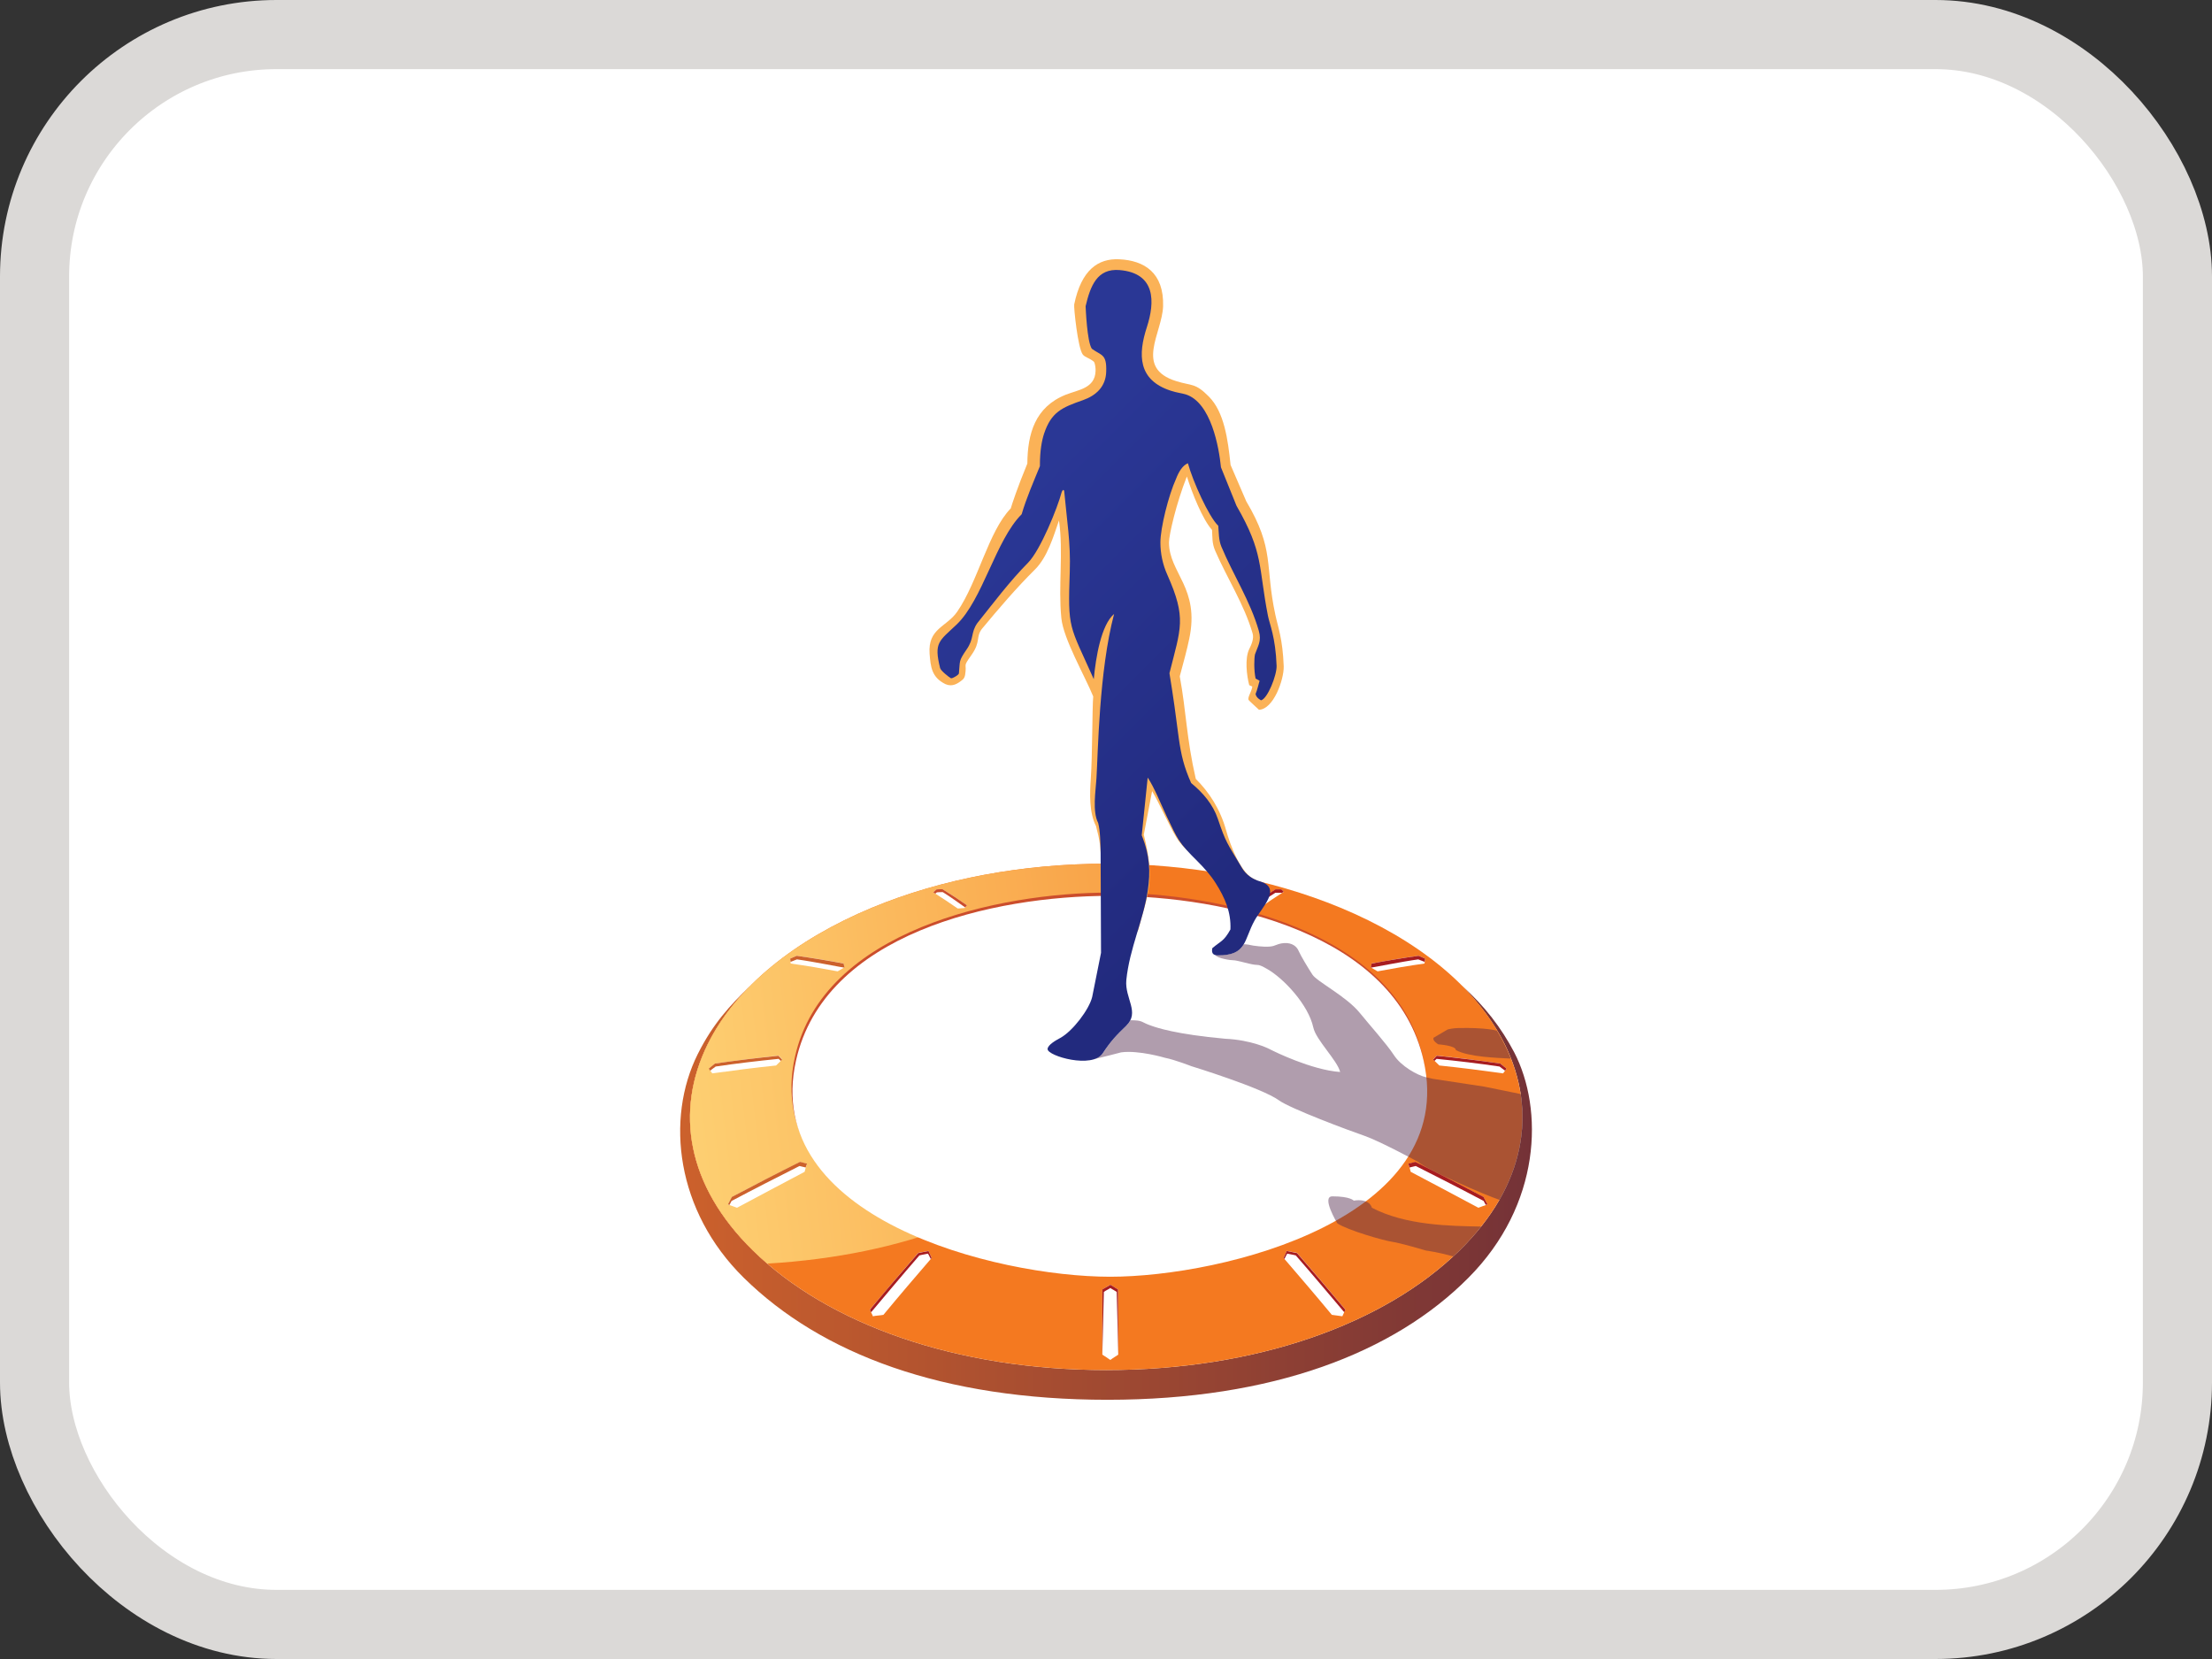 <svg width="32" height="24" viewBox="0 0 32 24" fill="none" xmlns="http://www.w3.org/2000/svg">
<rect x="0" y="0" width="32" height="24" fill="#333333" stroke="none"/>
<rect x="0.5" y="0.5" width="31" height="23" rx="3.5" fill="white"/>
<rect x="0.5" y="0.5" width="31" height="23" rx="3.5" stroke="#DBD9D7"/>
<path d="M21.145 14.256C21.404 14.517 21.616 14.8 21.768 15.106C22.248 16.078 22.07 17.151 21.117 18.087C20.025 19.16 18.164 19.82 16.003 19.82C13.842 19.82 11.981 19.16 10.889 18.087C9.936 17.151 9.76 16.078 10.238 15.106C10.388 14.802 10.598 14.519 10.859 14.256C10.553 14.551 10.313 14.812 10.094 15.249C9.627 16.183 9.777 17.519 10.762 18.487C11.883 19.588 13.636 20.25 16.022 20.25C18.415 20.25 20.169 19.567 21.241 18.487C22.295 17.43 22.336 16.05 21.903 15.219C21.721 14.874 21.481 14.555 21.145 14.256Z" fill="url(#paint0_linear_16587_6950)"/>
<path d="M19.391 13.131C18.378 12.711 17.2 12.495 16.003 12.495C14.806 12.495 13.626 12.711 12.615 13.131C11.508 13.592 10.649 14.273 10.238 15.106C9.76 16.078 9.936 17.151 10.889 18.087C11.981 19.16 13.842 19.82 16.003 19.82C18.164 19.82 20.025 19.16 21.117 18.087C22.07 17.151 22.246 16.078 21.768 15.106C21.357 14.273 20.498 13.59 19.391 13.131Z" fill="#F47920"/>
<path d="M16.204 13.598C16.005 13.189 16.046 12.819 16.086 12.495C16.059 12.495 16.031 12.495 16.003 12.495C14.806 12.495 13.626 12.711 12.615 13.131C11.508 13.592 10.649 14.273 10.238 15.106C9.76 16.078 9.936 17.151 10.889 18.087C10.957 18.153 11.026 18.218 11.099 18.28C15.12 18.044 17.224 15.691 16.204 13.598Z" fill="url(#paint1_linear_16587_6950)"/>
<path d="M13.41 13.669C14.157 13.859 14.868 14.084 15.592 14.352C15.735 13.921 15.887 13.495 16.061 13.076C16.234 13.495 16.387 13.921 16.53 14.352C17.254 14.084 17.952 13.868 18.699 13.677C18.173 14.007 17.708 14.348 17.222 14.731C18.211 14.857 19.136 15.02 20.109 15.232C19.139 15.211 18.224 15.245 17.256 15.307C17.939 15.885 18.524 16.447 19.16 17.076C18.288 16.579 17.472 16.162 16.564 15.733C16.389 16.491 16.222 17.254 16.061 18.014C15.9 17.252 15.753 16.528 15.577 15.77C14.669 16.198 13.844 16.607 12.945 17.082C13.581 16.453 14.183 15.905 14.866 15.326C13.896 15.264 12.969 15.252 11.975 15.236C12.941 15.027 13.917 14.86 14.898 14.735C14.414 14.354 13.937 13.999 13.41 13.669ZM16.063 14.995V13.318C15.894 13.784 15.744 14.256 15.603 14.731C15.755 14.819 15.909 14.907 16.063 14.995ZM13.847 13.853C14.446 14.116 15.029 14.414 15.601 14.733C15.459 14.748 15.316 14.763 15.174 14.778C14.744 14.453 14.303 14.142 13.847 13.853ZM16.063 14.995C17.217 14.997 18.37 15.054 19.517 15.168C18.509 14.986 17.53 14.847 16.519 14.729C16.367 14.817 16.215 14.905 16.063 14.995ZM18.277 13.853C17.678 14.116 17.093 14.414 16.521 14.731C16.498 14.652 16.474 14.575 16.451 14.495C17.05 14.258 17.659 14.039 18.277 13.853ZM16.001 14.997C16.025 15.806 16.055 16.665 16.063 17.449C16.213 16.725 16.369 16.001 16.536 15.279C16.38 15.183 16.162 15.089 16.001 14.997ZM18.605 16.665C17.933 16.179 17.243 15.714 16.536 15.279C16.682 15.269 16.826 15.258 16.971 15.247C17.532 15.699 18.076 16.174 18.605 16.665ZM16.063 14.995C14.9 15.012 13.994 15.063 12.861 15.162C13.84 15.164 14.598 15.202 15.592 15.279C15.748 15.183 15.905 15.089 16.063 14.995ZM13.521 16.665C14.196 16.179 14.885 15.716 15.592 15.279C15.613 15.369 15.633 15.459 15.654 15.549C14.93 15.898 14.219 16.271 13.521 16.665Z" fill="white"/>
<path d="M16.061 13.103C16.234 13.523 16.387 13.949 16.53 14.38C17.217 14.127 17.916 13.909 18.625 13.727C18.65 13.712 18.674 13.694 18.699 13.68C17.965 13.866 17.241 14.091 16.53 14.354C16.387 13.924 16.234 13.498 16.061 13.078C15.887 13.498 15.735 13.924 15.592 14.354C14.868 14.086 14.157 13.861 13.41 13.671C13.435 13.686 13.459 13.703 13.485 13.718C14.206 13.904 14.894 14.123 15.592 14.382C15.735 13.949 15.887 13.523 16.061 13.103Z" fill="#C9252C"/>
<path d="M14.866 15.329C14.193 15.9 13.572 16.464 12.947 17.085L13.048 17.029C13.662 16.423 14.206 15.93 14.868 15.371L14.866 15.329Z" fill="#CB4D2C"/>
<path d="M16.037 15.009L16.014 15.024C15.873 15.108 15.731 15.194 15.592 15.281L15.598 15.309C15.752 15.215 15.907 15.123 16.063 15.031L16.063 14.995L16.037 15.009Z" fill="#C4161C"/>
<path d="M15.601 14.733L15.557 14.738C15.429 14.75 15.303 14.763 15.174 14.778C14.744 14.453 14.303 14.142 13.847 13.853L13.846 13.887C14.303 14.176 14.744 14.487 15.174 14.812C15.316 14.797 15.459 14.78 15.6 14.768C15.739 14.845 15.87 14.917 16.007 14.997H16.063C15.909 14.907 15.755 14.819 15.601 14.733ZM13.521 16.703C14.219 16.309 14.93 15.937 15.654 15.59V15.551C14.93 15.9 14.219 16.271 13.521 16.665L13.521 16.703Z" fill="#CB4D2C"/>
<path d="M16.536 15.277C16.371 15.99 16.211 16.729 16.063 17.447V17.474C16.213 16.751 16.369 16.031 16.536 15.309C17.018 15.607 17.718 16.065 18.607 16.706V16.663C17.933 16.179 17.243 15.714 16.536 15.277ZM17.288 15.335L17.258 15.309V15.354C17.918 15.913 18.445 16.412 19.059 17.02C19.081 17.033 19.14 17.067 19.164 17.08C18.515 16.436 17.937 15.887 17.288 15.335Z" fill="#A71C20"/>
<path d="M14.87 14.742C13.9 14.866 12.934 15.031 11.977 15.239C12.024 15.239 12.082 15.241 12.129 15.241C13.045 15.046 13.97 14.89 14.9 14.772V14.738L14.87 14.742ZM15.592 15.279C14.682 15.2 13.776 15.155 12.863 15.164V15.191C13.763 15.185 14.658 15.228 15.555 15.305L15.592 15.279Z" fill="#CB4D2C"/>
<path d="M17.222 14.731C18.211 14.857 19.136 15.02 20.109 15.232C20.059 15.23 19.995 15.23 19.946 15.23C19.018 15.033 18.16 14.885 17.222 14.768L17.222 14.731ZM16.063 14.995C17.217 14.997 18.37 15.054 19.517 15.168L19.517 15.198C18.387 15.085 17.252 15.027 16.114 15.022C16.106 15.018 16.095 15.012 16.087 15.005L16.063 14.995ZM16.519 14.731C16.534 14.733 16.547 14.735 16.56 14.735C17.119 14.427 17.688 14.138 18.273 13.881V13.853C17.676 14.116 17.093 14.412 16.519 14.731Z" fill="#A71C20"/>
<path d="M16.519 14.731C16.496 14.652 16.472 14.575 16.449 14.495V14.523C16.47 14.594 16.491 14.665 16.511 14.733C16.515 14.733 16.517 14.733 16.519 14.731Z" fill="#C4161C"/>
<path d="M16.177 19.597C16.142 19.622 16.095 19.648 16.063 19.674C16.029 19.648 15.982 19.622 15.947 19.597C15.947 19.282 15.947 18.969 15.947 18.654C15.982 18.631 16.031 18.607 16.063 18.586C16.097 18.61 16.142 18.633 16.174 18.654L16.177 19.597ZM10.587 17.318L10.531 17.425C10.565 17.438 10.632 17.459 10.662 17.472C10.992 17.297 11.317 17.121 11.64 16.952C11.653 16.903 11.66 16.875 11.675 16.836C11.64 16.828 11.608 16.819 11.574 16.811C11.242 16.975 10.912 17.145 10.587 17.318ZM10.345 15.386C10.315 15.41 10.285 15.434 10.255 15.459C10.272 15.481 10.289 15.506 10.304 15.528C10.61 15.485 10.919 15.446 11.227 15.414C11.255 15.386 11.291 15.352 11.317 15.326C11.3 15.307 11.281 15.29 11.264 15.271C10.957 15.303 10.651 15.341 10.345 15.386ZM11.525 13.827L11.431 13.868C11.433 13.887 11.437 13.919 11.439 13.939C11.666 13.971 11.891 14.009 12.118 14.052C12.148 14.035 12.187 14.011 12.214 13.996L12.202 13.937C11.979 13.896 11.752 13.857 11.525 13.827ZM18.451 12.868C18.479 12.868 18.509 12.868 18.537 12.868L18.571 12.902C18.453 12.977 18.335 13.056 18.222 13.136C18.192 13.136 18.162 13.136 18.132 13.136L18.098 13.097C18.213 13.02 18.331 12.941 18.451 12.868ZM15.982 12.54L16.046 12.521L16.112 12.54L16.114 12.816C16.091 12.825 16.069 12.831 16.046 12.84C16.024 12.831 16.001 12.825 15.979 12.816L15.982 12.54ZM13.502 12.909C13.512 12.898 13.538 12.876 13.549 12.866L13.636 12.864C13.757 12.938 13.874 13.016 13.99 13.097L13.956 13.136C13.926 13.136 13.883 13.144 13.853 13.142C13.737 13.061 13.619 12.983 13.502 12.909ZM12.78 19.021C12.733 19.031 12.673 19.031 12.628 19.042C12.617 19.01 12.594 18.976 12.585 18.944C12.814 18.669 13.048 18.395 13.283 18.125C13.328 18.115 13.388 18.106 13.433 18.096C13.444 18.123 13.465 18.173 13.478 18.198C13.242 18.472 13.009 18.744 12.78 19.021ZM21.462 17.318C21.481 17.352 21.498 17.389 21.518 17.425C21.483 17.438 21.417 17.459 21.387 17.472C21.057 17.297 20.732 17.121 20.408 16.952C20.395 16.903 20.389 16.875 20.374 16.836C20.408 16.828 20.441 16.819 20.475 16.811C20.805 16.975 21.134 17.145 21.462 17.318ZM21.704 15.386C21.734 15.41 21.764 15.434 21.794 15.459C21.777 15.481 21.76 15.506 21.745 15.528C21.439 15.485 21.13 15.446 20.822 15.414C20.794 15.386 20.757 15.352 20.732 15.326C20.749 15.307 20.768 15.29 20.785 15.271C21.091 15.303 21.398 15.341 21.704 15.386ZM20.522 13.827L20.616 13.868C20.614 13.887 20.61 13.919 20.608 13.939C20.381 13.971 20.156 14.009 19.929 14.052C19.899 14.035 19.86 14.011 19.832 13.996C19.837 13.977 19.841 13.958 19.845 13.937C20.07 13.896 20.295 13.857 20.522 13.827ZM19.267 19.021C19.305 19.027 19.372 19.036 19.419 19.042C19.434 19.01 19.449 18.978 19.462 18.944C19.233 18.669 18.999 18.395 18.764 18.125C18.719 18.115 18.659 18.106 18.614 18.096C18.603 18.123 18.582 18.173 18.569 18.198C18.804 18.472 19.038 18.744 19.267 19.021Z" fill="white"/>
<path d="M10.583 17.374C10.574 17.391 10.561 17.417 10.553 17.432C10.546 17.43 10.54 17.427 10.531 17.423C10.55 17.387 10.568 17.352 10.587 17.316C10.915 17.142 11.242 16.973 11.574 16.808C11.608 16.817 11.64 16.826 11.675 16.834C11.668 16.853 11.662 16.873 11.655 16.89C11.63 16.881 11.593 16.877 11.566 16.868C11.236 17.035 10.91 17.2 10.583 17.374ZM10.353 15.429C10.336 15.442 10.291 15.474 10.274 15.489C10.266 15.479 10.263 15.474 10.253 15.459C10.283 15.436 10.313 15.41 10.343 15.386C10.649 15.341 10.955 15.305 11.261 15.273C11.279 15.292 11.298 15.309 11.315 15.329C11.309 15.335 11.302 15.341 11.296 15.348C11.287 15.339 11.27 15.324 11.264 15.318C10.962 15.348 10.658 15.384 10.353 15.429ZM11.437 13.915L11.431 13.868L11.525 13.827C11.752 13.859 11.977 13.896 12.204 13.939L12.217 13.999C12.212 14.001 11.754 13.909 11.529 13.879L11.437 13.915Z" fill="#CC612C"/>
<path d="M18.537 12.915L18.541 12.919C18.552 12.913 18.56 12.906 18.571 12.9C18.56 12.889 18.547 12.876 18.537 12.866H18.451C18.331 12.941 18.213 13.018 18.098 13.099L18.123 13.129C18.23 13.054 18.34 12.983 18.451 12.915C18.479 12.915 18.509 12.915 18.537 12.915Z" fill="#A71C20"/>
<path d="M15.982 12.587L16.046 12.568L16.112 12.587L16.112 12.54C16.091 12.534 16.067 12.527 16.046 12.521L15.982 12.54L15.982 12.587Z" fill="#B7161C"/>
<path d="M13.639 12.906C13.75 12.975 13.855 13.052 13.962 13.127L13.99 13.097C13.874 13.016 13.757 12.938 13.636 12.864C13.607 12.864 13.579 12.864 13.549 12.866C13.538 12.876 13.512 12.898 13.502 12.909L13.531 12.928C13.534 12.926 13.551 12.911 13.553 12.909C13.581 12.906 13.609 12.906 13.639 12.906Z" fill="#CB4D2C"/>
<path d="M13.424 18.136C13.437 18.153 13.452 18.192 13.465 18.213L13.478 18.2C13.474 18.188 13.446 18.125 13.433 18.098C13.388 18.108 13.328 18.117 13.283 18.128C13.047 18.398 12.814 18.669 12.585 18.946C12.589 18.959 12.598 18.974 12.602 18.984C12.75 18.809 13.069 18.427 13.3 18.162C13.337 18.151 13.386 18.145 13.424 18.136ZM21.464 17.374C21.473 17.391 21.485 17.417 21.496 17.432C21.503 17.43 21.509 17.427 21.518 17.423C21.498 17.387 21.481 17.352 21.462 17.316C21.134 17.142 20.807 16.973 20.475 16.808C20.44 16.817 20.408 16.826 20.374 16.834C20.38 16.853 20.387 16.873 20.391 16.89C20.417 16.881 20.453 16.877 20.481 16.868C20.811 17.035 21.136 17.2 21.464 17.374ZM21.693 15.429C21.71 15.442 21.755 15.474 21.773 15.489C21.781 15.478 21.783 15.474 21.794 15.459C21.764 15.436 21.734 15.41 21.704 15.386C21.398 15.341 21.091 15.305 20.785 15.273C20.768 15.292 20.749 15.309 20.732 15.329C20.738 15.335 20.744 15.339 20.751 15.348C20.759 15.339 20.777 15.324 20.783 15.318C21.087 15.348 21.387 15.384 21.693 15.429ZM20.61 13.915L20.616 13.868C20.586 13.855 20.554 13.84 20.522 13.827C20.295 13.859 20.07 13.896 19.843 13.939L19.83 13.999C19.834 14.001 20.293 13.909 20.517 13.879L20.61 13.915ZM18.622 18.136C18.609 18.153 18.594 18.192 18.581 18.213C18.577 18.209 18.573 18.205 18.569 18.2C18.573 18.188 18.601 18.125 18.614 18.098C18.659 18.108 18.718 18.117 18.764 18.128C18.999 18.398 19.233 18.672 19.462 18.946C19.457 18.959 19.451 18.971 19.447 18.984C19.299 18.809 18.978 18.427 18.746 18.162C18.71 18.151 18.661 18.145 18.622 18.136ZM16.155 18.689L16.177 19.597L16.174 18.654C16.14 18.631 16.095 18.607 16.063 18.586C16.029 18.61 15.979 18.633 15.947 18.654V19.597L15.969 18.689C15.996 18.669 16.037 18.652 16.063 18.633C16.089 18.652 16.127 18.669 16.155 18.689Z" fill="#A71C20"/>
<path d="M11.501 15.286C11.91 13.457 14.448 12.913 16.041 12.913C17.635 12.913 20.171 13.457 20.582 15.286C21.091 17.564 17.693 18.413 16.044 18.413C14.395 18.413 10.992 17.564 11.501 15.286ZM11.666 15.273C12.052 13.504 14.506 12.981 16.039 12.981C17.571 12.981 20.027 13.506 20.413 15.275C20.89 17.464 17.624 18.271 16.039 18.271C14.454 18.269 11.191 17.462 11.666 15.273Z" fill="#CB4D2C"/>
<path d="M11.516 15.341C11.925 13.512 14.358 12.96 16.055 12.96C17.746 12.96 20.184 13.512 20.595 15.344C21.105 17.62 17.706 18.47 16.057 18.47C14.405 18.468 11.005 17.62 11.516 15.341ZM11.681 15.329C12.067 13.56 14.521 13.037 16.055 13.037C17.588 13.037 20.042 13.562 20.428 15.331C20.905 17.517 17.642 18.327 16.055 18.327C14.47 18.327 11.204 17.517 11.681 15.329Z" fill="white"/>
<path d="M18.213 10.268C18.213 10.268 18.063 10.131 18.061 10.124C18.05 10.077 18.104 10.013 18.117 9.932C18.102 9.925 18.085 9.919 18.072 9.912C18.035 9.773 18.006 9.525 18.072 9.39C18.104 9.326 18.143 9.238 18.121 9.163C17.997 8.739 17.753 8.368 17.579 7.966C17.532 7.856 17.541 7.777 17.534 7.666C17.399 7.518 17.245 7.133 17.17 6.893C17.014 7.287 16.911 7.741 16.911 7.846C16.911 8.289 17.361 8.505 17.204 9.242C17.175 9.386 17.121 9.583 17.067 9.784C17.162 10.298 17.162 10.671 17.299 11.268C17.491 11.459 17.652 11.703 17.738 12.013C17.791 12.206 17.952 12.656 18.16 12.724C18.288 12.767 17.725 12.87 17.564 12.669C17.41 12.476 17.145 12.322 17.02 12.118C16.92 11.956 16.765 11.608 16.667 11.444L16.547 12.075C16.712 12.75 16.613 12.9 16.468 13.448C16.406 13.686 15.926 12.579 15.926 12.491C15.926 12.251 15.911 12.161 15.855 11.949C15.755 11.754 15.765 11.478 15.78 11.266C15.804 10.915 15.8 10.251 15.815 10.075C15.695 9.78 15.384 9.244 15.354 8.942C15.307 8.473 15.386 7.998 15.32 7.529C15.239 7.762 15.153 8.06 14.971 8.24C14.699 8.51 14.446 8.807 14.202 9.101C14.114 9.223 14.191 9.281 14.054 9.475C13.919 9.666 13.992 9.58 13.962 9.762C13.958 9.788 13.947 9.812 13.93 9.829C13.857 9.889 13.78 9.942 13.677 9.897C13.476 9.797 13.463 9.647 13.448 9.456C13.422 9.09 13.692 9.073 13.847 8.85C14.148 8.415 14.3 7.685 14.622 7.355C14.641 7.291 14.718 7.055 14.862 6.706C14.866 6.274 14.973 5.888 15.418 5.71C15.601 5.638 15.84 5.618 15.849 5.368C15.851 5.338 15.845 5.261 15.825 5.233C15.752 5.173 15.701 5.173 15.665 5.13C15.592 5.038 15.532 4.443 15.54 4.404C15.643 3.905 15.885 3.736 16.192 3.751C16.553 3.768 16.84 3.944 16.826 4.43C16.813 4.822 16.408 5.323 17.014 5.513C17.245 5.586 17.288 5.535 17.487 5.736C17.71 5.959 17.764 6.357 17.802 6.726L18.029 7.252C18.445 7.953 18.295 8.176 18.449 8.889C18.487 9.073 18.556 9.236 18.571 9.64C18.575 9.833 18.423 10.261 18.213 10.268Z" fill="#FBB257"/>
<path d="M13.872 9.741C13.891 9.555 13.864 9.57 13.983 9.396C14.095 9.236 14.041 9.154 14.138 9.015C14.378 8.715 14.605 8.411 14.874 8.139C15.054 7.955 15.301 7.34 15.358 7.122C15.369 7.09 15.386 7.075 15.395 7.103C15.433 7.516 15.491 7.861 15.476 8.266C15.446 9.118 15.468 9.028 15.823 9.825C15.853 9.506 15.93 9.041 16.117 8.882C15.898 9.711 15.885 10.895 15.862 11.259C15.851 11.444 15.8 11.737 15.887 11.906C15.917 12.022 15.919 12.195 15.922 12.328C15.922 12.41 15.928 13.784 15.928 13.784L15.8 14.423C15.755 14.607 15.517 14.917 15.341 15.014C15.286 15.044 15.155 15.114 15.155 15.177C15.155 15.277 15.804 15.466 15.954 15.236C16.065 15.065 16.157 14.969 16.29 14.842C16.496 14.645 16.269 14.444 16.294 14.178C16.341 13.716 16.541 13.316 16.605 12.879C16.643 12.615 16.637 12.384 16.517 12.084L16.603 11.249C16.699 11.392 16.789 11.621 16.879 11.812C17.042 12.15 17.044 12.182 17.325 12.461C17.419 12.555 17.517 12.664 17.588 12.778C17.721 12.988 17.811 13.195 17.8 13.446C17.703 13.622 17.661 13.611 17.537 13.718C17.541 13.725 17.502 13.821 17.62 13.821C18.042 13.821 17.991 13.6 18.151 13.313C18.254 13.129 18.552 12.846 18.226 12.75C18.123 12.72 18.029 12.658 17.969 12.559C17.744 12.182 17.736 12.193 17.618 11.846C17.547 11.636 17.402 11.467 17.232 11.328C17.127 11.092 17.087 10.923 17.052 10.673C17.008 10.332 16.975 10.088 16.918 9.739C17.082 9.084 17.168 8.947 16.888 8.317C16.821 8.169 16.787 8.009 16.787 7.848C16.787 7.638 16.903 7.169 17.014 6.925C17.052 6.826 17.108 6.732 17.185 6.702C17.254 6.957 17.487 7.477 17.624 7.606C17.633 7.709 17.629 7.811 17.669 7.908C17.841 8.319 18.087 8.694 18.211 9.126C18.254 9.276 18.196 9.347 18.155 9.467C18.143 9.525 18.138 9.692 18.164 9.816L18.222 9.848C18.211 9.887 18.185 9.992 18.164 10.039C18.172 10.097 18.243 10.131 18.243 10.131C18.337 10.109 18.472 9.769 18.468 9.632C18.453 9.214 18.365 9.028 18.342 8.904C18.203 8.195 18.284 8.002 17.888 7.317L17.663 6.76C17.635 6.475 17.521 5.824 17.155 5.706C17.093 5.687 17.031 5.683 16.939 5.653C16.461 5.499 16.461 5.13 16.592 4.73C16.708 4.372 16.723 3.952 16.198 3.907C15.872 3.879 15.774 4.136 15.705 4.43C15.707 4.462 15.725 4.942 15.795 5.045C15.934 5.147 16.012 5.117 16.003 5.376C15.997 5.593 15.857 5.721 15.669 5.788C15.363 5.895 15.209 5.959 15.104 6.274C15.072 6.372 15.044 6.516 15.044 6.728V6.743C14.956 6.959 14.847 7.208 14.78 7.439C14.403 7.816 14.217 8.675 13.838 9.036C13.585 9.276 13.508 9.293 13.6 9.664C13.609 9.703 13.731 9.799 13.757 9.812C13.774 9.82 13.874 9.762 13.872 9.741Z" fill="url(#paint2_linear_16587_6950)"/>
<g opacity="0.45">
<path d="M21.473 15.72L20.73 15.607L20.631 15.584C20.507 15.558 20.267 15.423 20.164 15.262C20.059 15.102 19.811 14.825 19.672 14.654C19.481 14.416 19.048 14.198 18.986 14.099C18.922 14.001 18.819 13.829 18.789 13.761C18.761 13.692 18.693 13.637 18.581 13.643C18.47 13.65 18.459 13.688 18.363 13.694C18.267 13.701 18.132 13.68 18.132 13.68C18.074 13.667 18.033 13.66 17.993 13.66C17.933 13.759 17.843 13.819 17.62 13.819C17.605 13.819 17.592 13.817 17.581 13.815C17.605 13.864 17.811 13.894 17.845 13.892C17.879 13.889 18.074 13.945 18.119 13.951C18.209 13.969 18.192 13.937 18.335 14.02C18.573 14.157 18.928 14.536 18.999 14.864C19.038 15.046 19.348 15.341 19.387 15.508C18.971 15.479 18.417 15.202 18.417 15.202L18.348 15.168C18.348 15.168 18.102 15.044 17.723 15.027C17.007 14.962 16.735 14.866 16.665 14.842C16.517 14.793 16.538 14.768 16.419 14.761C16.395 14.759 16.373 14.759 16.354 14.759C16.339 14.789 16.318 14.817 16.292 14.84C16.159 14.967 16.067 15.063 15.956 15.234C15.926 15.281 15.874 15.309 15.815 15.326C15.952 15.294 16.219 15.224 16.219 15.224C16.472 15.189 16.855 15.303 16.855 15.303C16.997 15.331 17.232 15.423 17.232 15.423C17.232 15.423 18.252 15.736 18.502 15.918C18.667 16.038 19.513 16.354 19.738 16.431C19.963 16.509 20.511 16.806 20.511 16.806C20.652 16.926 21.471 17.284 21.695 17.359C21.985 16.858 22.085 16.346 22.004 15.828L21.473 15.72Z" fill="#4F264A"/>
<path d="M21.098 14.872C21.025 14.872 20.944 14.892 20.944 14.892L20.74 15.012C20.715 15.054 20.807 15.108 20.807 15.108C20.807 15.108 21.064 15.125 21.061 15.191C21.25 15.292 21.653 15.303 21.856 15.314C21.828 15.243 21.798 15.174 21.764 15.108C21.732 15.042 21.695 14.977 21.657 14.913C21.648 14.907 21.494 14.864 21.098 14.872ZM19.584 17.369C19.584 17.369 19.535 17.307 19.275 17.307C19.11 17.307 19.346 17.697 19.346 17.697C19.494 17.798 20.029 17.95 20.143 17.965C20.254 17.98 20.629 18.091 20.629 18.091C20.629 18.091 20.824 18.117 21.023 18.177C21.169 18.044 21.306 17.898 21.428 17.744C20.976 17.736 20.333 17.727 19.847 17.472C19.8 17.325 19.584 17.369 19.584 17.369Z" fill="#4F264A"/>
</g>
<defs>
<linearGradient id="paint0_linear_16587_6950" x1="9.838" y1="11.997" x2="22.16" y2="11.997" gradientUnits="userSpaceOnUse">
<stop stop-color="#CC612C"/>
<stop offset="1" stop-color="#743237"/>
</linearGradient>
<linearGradient id="paint1_linear_16587_6950" x1="7.634" y1="14.26" x2="22.366" y2="12.528" gradientUnits="userSpaceOnUse">
<stop stop-color="#FFDD7F"/>
<stop offset="1" stop-color="#F47920"/>
</linearGradient>
<linearGradient id="paint2_linear_16587_6950" x1="14.019" y1="7.788" x2="18.428" y2="12.198" gradientUnits="userSpaceOnUse">
<stop stop-color="#2A3795"/>
<stop offset="1" stop-color="#222A7E"/>
</linearGradient>
</defs>
</svg>
